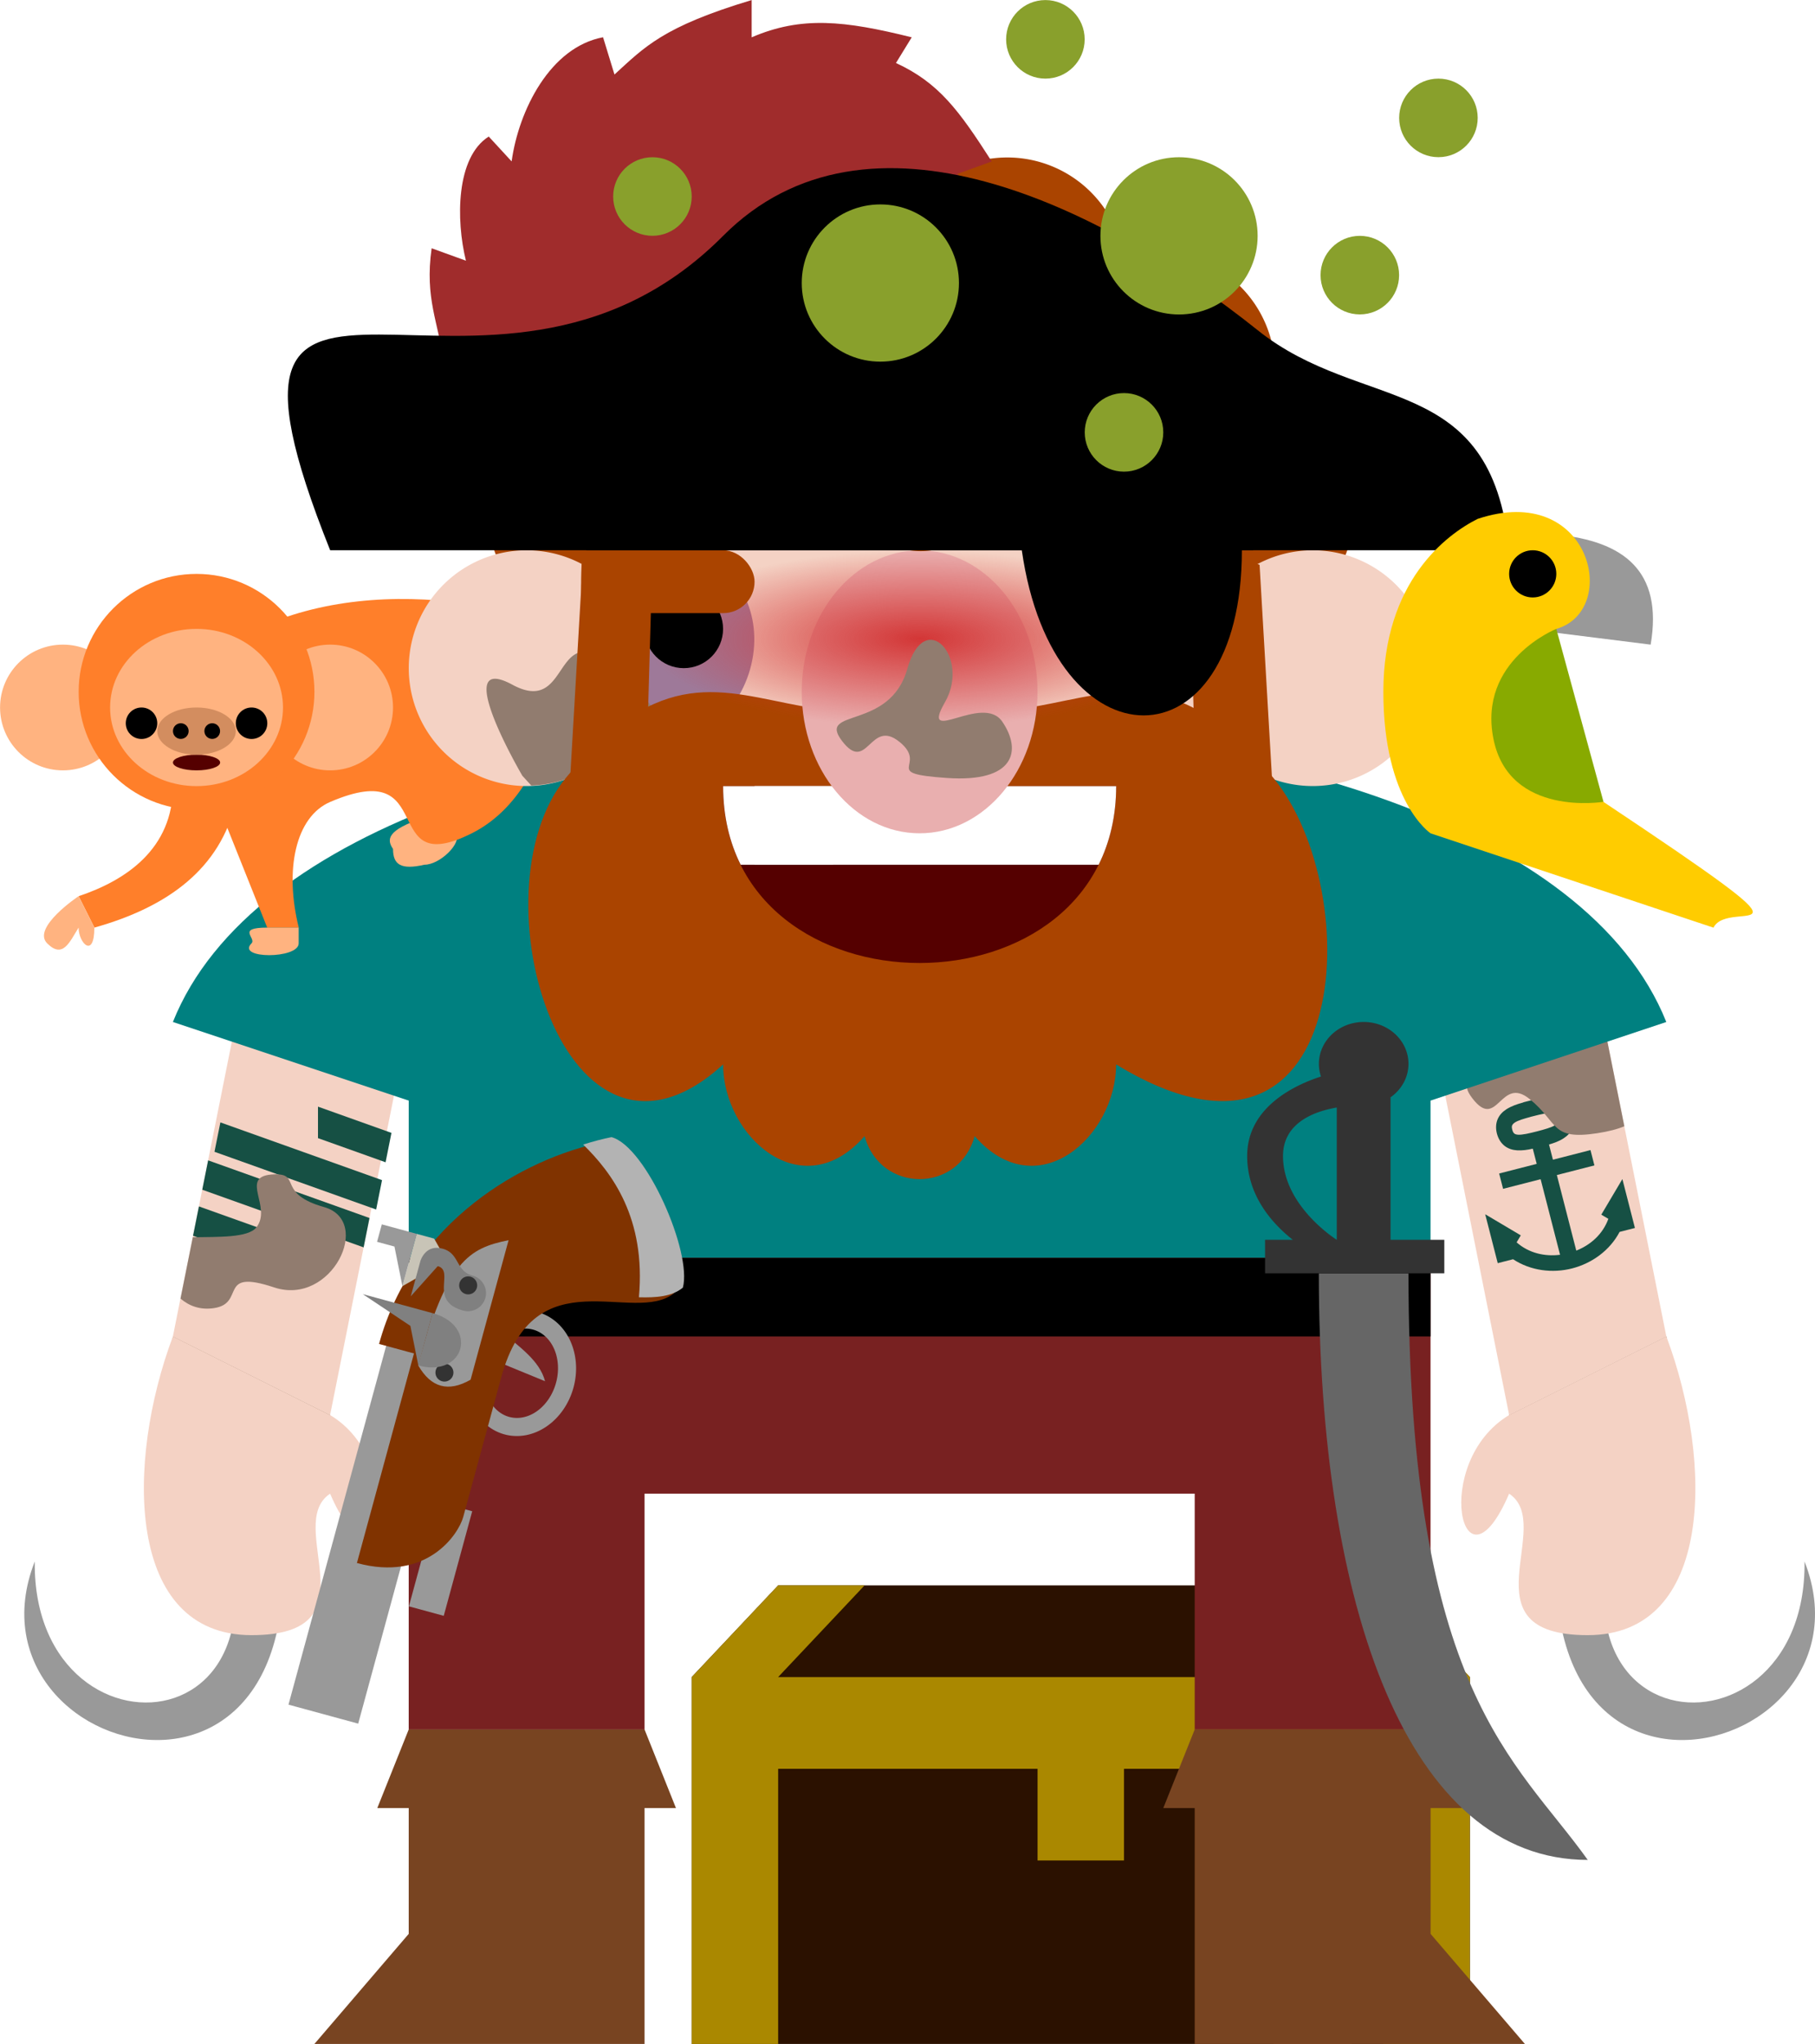<?xml version="1.0" encoding="UTF-8" standalone="no"?>
<!-- Created with Inkscape (http://www.inkscape.org/) -->

<svg
   width="30.548mm"
   height="34.396mm"
   viewBox="0 0 30.548 34.396"
   version="1.1"
   id="svg5"
   sodipodi:docname="pirate.svg"
   inkscape:version="1.1.1 (c3084ef, 2021-09-22)"
   xmlns:inkscape="http://www.inkscape.org/namespaces/inkscape"
   xmlns:sodipodi="http://sodipodi.sourceforge.net/DTD/sodipodi-0.dtd"
   xmlns:xlink="http://www.w3.org/1999/xlink"
   xmlns="http://www.w3.org/2000/svg"
   xmlns:svg="http://www.w3.org/2000/svg">
  <sodipodi:namedview
     id="namedview7"
     pagecolor="#ffffff"
     bordercolor="#111111"
     borderopacity="1"
     inkscape:pageshadow="0"
     inkscape:pageopacity="0"
     inkscape:pagecheckerboard="1"
     inkscape:document-units="mm"
     showgrid="true"
     guidetolerance="10000"
     objecttolerance="10000"
     inkscape:snap-bbox="true"
     inkscape:snap-smooth-nodes="true"
     inkscape:snap-midpoints="false"
     inkscape:snap-intersection-paths="true"
     inkscape:object-paths="true"
     inkscape:snap-bbox-midpoints="false"
     inkscape:snap-bbox-edge-midpoints="false"
     inkscape:bbox-nodes="false"
     inkscape:bbox-paths="false"
     inkscape:snap-object-midpoints="false"
     inkscape:snap-center="false"
     inkscape:snap-text-baseline="false"
     inkscape:snap-others="false"
     inkscape:zoom="2.9841736"
     inkscape:cx="62.161263"
     inkscape:cy="71.544095"
     inkscape:window-width="1440"
     inkscape:window-height="847"
     inkscape:window-x="0"
     inkscape:window-y="25"
     inkscape:window-maximized="0"
     inkscape:snap-global="true"
     inkscape:current-layer="svg5">
    <inkscape:grid
       type="xygrid"
       id="grid31"
       dotted="false"
       visible="true"
       originx="0.92"
       originy="0"
       units="px" />
  </sodipodi:namedview>
  <defs
     id="defs2">
    <linearGradient
       inkscape:collect="always"
       id="linearGradient1174">
      <stop
         style="stop-color:#d33636;stop-opacity:1;"
         offset="0"
         id="stop1170" />
      <stop
         style="stop-color:#d33636;stop-opacity:0;"
         offset="1"
         id="stop1172" />
    </linearGradient>
    <radialGradient
       inkscape:collect="always"
       xlink:href="#linearGradient1174"
       id="radialGradient1176"
       cx="48.286"
       cy="58.208"
       fx="48.286"
       fy="58.208"
       r="3.307"
       gradientTransform="matrix(1.4,0,0,0.45,-52.123,-15.445)"
       gradientUnits="userSpaceOnUse" />
  </defs>
  <g
     id="treasure"
     transform="translate(-35.454,-46.302)"
     inkscape:label="treasure"
     style="display:inline">
    <path
       style="fill:#2b1100;stroke:none"
       d="m 47.096,80.698 13.097,1e-6 V 74.524 L 58.738,72.981 H 48.551 l -1.455,1.543 z"
       id="path155512"
       sodipodi:nodetypes="ccccccc" />
    <path
       id="path155883"
       style="fill:#aa8800;stroke:none"
       d="m 48.551,72.981 -1.455,1.543 v 6.174 h 1.455 V 76.068 h 4.366 v 1.543 h 1.455 V 76.068 H 58.737 v 4.63 h 1.455 v -6.174 l -1.455,-1.543 h -1.455 l 1.455,1.543 H 48.551 l 1.455,-1.543 z"
       sodipodi:nodetypes="ccccccccccccccccccc" />
  </g>
  <g
     id="hair-curly-back"
     inkscape:label="hair-curly-back"
     style="display:inline">
    <path
       id="hair-curly-back-left"
       style="font-variation-settings:normal;vector-effect:none;fill:#aa4400;fill-opacity:1;stroke:none;stroke-width:3.78;stroke-linecap:butt;stroke-linejoin:miter;stroke-miterlimit:4;stroke-dasharray:none;stroke-dashoffset:0;stroke-opacity:1;-inkscape-stroke:none;stop-color:#000000"
       d="m 73.479,16 a 7.5,7.5 0 0 0 -7.5,7.5 7.5,7.5 0 0 0 5.236,7.148 7.5,7.5 0 0 0 -0.236,1.852 7.5,7.5 0 0 0 7.5,7.5 7.5,7.5 0 0 0 7.5,-7.5 7.5,7.5 0 0 0 -5.236,-7.15 7.5,7.5 0 0 0 0.236,-1.85 7.5,7.5 0 0 0 -7.5,-7.5 z"
       transform="scale(0.265)"
       inkscape:label="hair-curly-back-left" />
    <path
       id="hair-curly-back-right"
       style="font-variation-settings:normal;vector-effect:none;fill:#aa4400;fill-opacity:1;stroke:none;stroke-width:3.78;stroke-linecap:butt;stroke-linejoin:miter;stroke-miterlimit:4;stroke-dasharray:none;stroke-dashoffset:0;stroke-opacity:1;-inkscape-stroke:none;stop-color:#000000"
       d="m 43.479,16 a 7.5,7.5 0 0 0 -7.5,7.5 7.5,7.5 0 0 0 0.236,1.852 7.5,7.5 0 0 0 -5.236,7.148 7.5,7.5 0 0 0 7.5,7.5 7.5,7.5 0 0 0 7.5,-7.5 7.5,7.5 0 0 0 -0.234,-1.854 7.5,7.5 0 0 0 5.234,-7.146 7.5,7.5 0 0 0 -7.5,-7.5 z"
       transform="scale(0.265)"
       inkscape:label="hair-curly-back-right" />
  </g>
  <g
     id="left-hook"
     transform="matrix(-1,0,0,1,63.765,-46.302)"
     inkscape:label="left-hook"
     style="display:inline">
    <path
       style="fill:#999999;fill-opacity:1;stroke:none"
       d="m 37.196,70.363 c 2.072,7.434 -5.184,5.743 -3.803,2.216 -0.045,3.713 5.486,3.121 2.482,-2.137 z"
       id="path33355-9"
       sodipodi:nodetypes="cccc" />
    <path
       style="fill:#784421;stroke:none"
       d="m 35.719,68.792 2.646,1.323 c -0.529,2.646 -3.175,1.323 -2.646,-1.323 z"
       id="path32778-0"
       sodipodi:nodetypes="ccc" />
  </g>
  <g
     id="hook"
     inkscape:label="hook"
     style="display:inline"
     transform="translate(-32.808,-46.302)">
    <path
       style="fill:#999999;fill-opacity:1;stroke:none"
       d="m 37.196,70.363 c 2.072,7.434 -5.184,5.743 -3.803,2.216 -0.045,3.713 5.486,3.121 2.482,-2.137 z"
       id="path33355"
       sodipodi:nodetypes="cccc" />
    <path
       style="fill:#784421;stroke:none"
       d="m 35.719,68.792 2.646,1.323 c -0.529,2.646 -3.175,1.323 -2.646,-1.323 z"
       id="path32778"
       sodipodi:nodetypes="ccc" />
  </g>
  <path
     style="display:inline;fill:#f4d2c4;fill-opacity:1;stroke:none"
     d="m 25.4,23.813 c -1.323,0.794 -0.794,3.175 0,1.323 0.794,0.529 -0.794,2.381 1.323,2.381 2.117,0 2.117,-2.91 1.323,-5.027 z"
     id="left-hand"
     sodipodi:nodetypes="cczcc"
     inkscape:label="left-hand" />
  <path
     style="display:inline;fill:#f4d2c4;fill-opacity:1;stroke:none"
     d="m 5.556,23.813 c 1.323,0.794 0.794,3.175 0,1.323 -0.794,0.529 0.794,2.381 -1.323,2.381 -2.117,0 -2.117,-2.91 -1.323,-5.027 z"
     id="hand"
     sodipodi:nodetypes="cczcc"
     inkscape:label="hand" />
  <path
     style="display:inline;fill:#f4d2c4;fill-opacity:1;stroke:none"
     d="M 2.91,22.49 4.233,15.875 H 26.723 L 28.046,22.49 25.4,23.812 24.077,17.198 H 6.879 L 5.556,23.812 Z"
     id="arms"
     sodipodi:nodetypes="ccccccccc"
     inkscape:label="arms" />
  <g
     id="tattoos"
     inkscape:label="tattoos"
     style="display:inline"
     transform="translate(-32.808,-46.302)">
    <path
       id="path4139-38"
       style="fill:#165044;fill-opacity:1;stroke:none"
       d="m 144,245 v 2 l 4.293,1.533 0.373,-1.867 z"
       transform="scale(0.265)" />
    <path
       id="path4139-33"
       style="fill:#165044;fill-opacity:1;stroke:none"
       d="m 137.801,246 -0.375,1.867 10.268,3.666 0.373,-1.867 z"
       transform="scale(0.265)" />
    <path
       id="path50161"
       style="color:#000000;fill:#165044;stroke-width:1;-inkscape-stroke:none"
       d="m 58.448,64.854 c -0.098,0.026 -0.198,0.059 -0.286,0.115 -0.059,0.038 -0.114,0.091 -0.146,0.164 -0.032,0.073 -0.036,0.158 -0.014,0.244 0.022,0.085 0.067,0.16 0.13,0.209 0.063,0.049 0.137,0.069 0.207,0.074 0.091,0.006 0.18,-0.008 0.267,-0.028 l 0.066,0.256 -0.632,0.162 0.066,0.258 0.632,-0.162 0.327,1.272 c -0.26,0.033 -0.527,-0.029 -0.731,-0.209 l 0.07,-0.118 -0.599,-0.355 0.211,0.823 0.258,-0.066 c 0.296,0.195 0.665,0.239 0.995,0.154 0.33,-0.085 0.633,-0.3 0.798,-0.614 l 0.258,-0.066 -0.211,-0.823 -0.355,0.599 0.119,0.07 c -0.093,0.256 -0.296,0.438 -0.54,0.535 l -0.327,-1.272 0.632,-0.162 -0.066,-0.258 -0.632,0.162 -0.066,-0.256 c 0.086,-0.025 0.171,-0.055 0.247,-0.105 0.059,-0.038 0.114,-0.091 0.146,-0.164 0.032,-0.073 0.035,-0.16 0.013,-0.246 -0.022,-0.085 -0.066,-0.158 -0.129,-0.207 -0.063,-0.049 -0.137,-0.069 -0.207,-0.074 -0.14,-0.01 -0.275,0.029 -0.404,0.061 -0.032,0.008 -0.065,0.016 -0.098,0.025 z m 0.116,0.244 c 0.016,-0.004 0.032,-0.008 0.048,-0.012 0.128,-0.033 0.249,-0.061 0.319,-0.056 0.035,0.002 0.052,0.011 0.063,0.02 0.011,0.009 0.024,0.021 0.034,0.064 0.011,0.043 0.007,0.061 9.72e-4,0.074 -0.006,0.013 -0.017,0.029 -0.046,0.048 -0.058,0.038 -0.178,0.072 -0.306,0.105 -0.128,0.033 -0.249,0.061 -0.319,0.056 -0.035,-0.002 -0.052,-0.011 -0.063,-0.02 -0.011,-0.009 -0.024,-0.023 -0.035,-0.066 -0.011,-0.043 -0.006,-0.059 -4.58e-4,-0.072 0.006,-0.013 0.017,-0.029 0.046,-0.048 0.051,-0.033 0.149,-0.063 0.258,-0.092 z" />
    <path
       id="path4139-7"
       style="fill:#165044;fill-opacity:1;stroke:none"
       d="m 36.156,66.604 -0.099,0.494 1.778,0.635 v -0.529 z" />
    <path
       id="path4139-3"
       style="fill:#165044;fill-opacity:1;stroke:none"
       d="m 36.311,65.829 -0.099,0.494 2.716,0.97 0.099,-0.494 z" />
  </g>
  <g
     id="arm-dirt"
     inkscape:label="arm-dirt"
     transform="translate(-32.808,-46.302)"
     style="display:inline">
    <path
       id="arms-7"
       style="display:inline;fill:#917c6f;fill-opacity:1;stroke:none;"
       inkscape:label="arms"
       d="m 37.465,66.063 c -0.026,-2.35e-4 -0.056,8.21e-4 -0.089,0.004 -0.537,0.045 0.016,0.547 -0.253,0.89 -0.139,0.177 -0.64,0.158 -1.07,0.166 l -0.207,1.032 c 0.148,0.126 0.331,0.194 0.56,0.161 0.548,-0.08 0.049,-0.671 1.016,-0.349 0.967,0.322 1.667,-1.119 0.84,-1.352 -0.775,-0.218 -0.404,-0.547 -0.797,-0.551 z" />
    <path
       id="arms-8"
       style="display:inline;fill:#917c6f;fill-opacity:1;stroke:none;"
       inkscape:label="arms"
       d="m 59.125,63.012 c -0.173,0.003 -0.323,0.147 -0.439,0.557 -0.295,1.049 -1.527,0.652 -1.099,1.213 0.428,0.561 0.47,-0.389 0.966,0.015 0.496,0.404 0.348,0.696 1.14,0.575 0.188,-0.029 0.338,-0.068 0.454,-0.117 L 59.766,63.351 C 59.533,63.176 59.315,63.009 59.125,63.012 Z" />
  </g>
  <path
     id="pants"
     style="display:inline;fill:#782121;fill-opacity:1;stroke:none"
     d="m 6.879,21.167 v 3.969 3.969 h 3.969 v -3.969 h 9.26 v 3.969 h 1.311 2.658 v -3.969 -3.969 z"
     sodipodi:nodetypes="cccccccccccc"
     inkscape:label="pants" />
  <path
     id="peg-leg"
     style="display:inline;fill:#a05a2c"
     d="m 20.108,29.104 h 3.969 l -1.323,1.323 -1e-6,3.969 h -1.323 l 1e-6,-3.969 z"
     sodipodi:nodetypes="ccccccc"
     inkscape:label="peg-leg" />
  <path
     style="display:inline;fill:#784421;stroke:none"
     d="m 25.665,34.396 -1.587,-1.852 v -2.117 h 0.529 L 24.077,29.104 h -3.969 l -0.529,1.323 h 0.529 v 3.969 z"
     id="left-boot"
     sodipodi:nodetypes="cccccccccc"
     inkscape:label="left-boot" />
  <path
     style="display:inline;fill:#784421;stroke:none"
     d="m 5.292,34.396 1.587,-1.852 v -2.117 h -0.529 l 0.529,-1.323 h 3.969 l 0.529,1.323 h -0.529 v 3.969 z"
     id="boot"
     sodipodi:nodetypes="cccccccccc"
     inkscape:label="boot" />
  <path
     style="display:inline;fill:#008080;stroke:none"
     d="m 28.046,17.198 -3.969,1.323 1e-6,2.646 -17.198,-1e-6 -1e-6,-2.646 -3.969,-1.323 c 2.646,-6.615 22.49,-6.615 25.135,0 z"
     id="shirt"
     sodipodi:nodetypes="ccccccc"
     inkscape:label="shirt" />
  <rect
     style="display:inline;fill:#000000;fill-opacity:1;stroke:none"
     id="belt"
     width="17.198"
     height="1.323"
     x="6.879"
     y="21.167"
     inkscape:label="belt" />
  <g
     id="sabre"
     inkscape:label="sabre"
     style="display:inline"
     transform="translate(-32.808,-46.302)">
    <path
       style="fill:#666666;stroke:none"
       d="m 56.514,67.73 c 0,7.05 1.81,8.179 3.017,9.871 -3.017,0 -4.526,-4.23 -4.526,-9.871 z"
       id="path135698"
       sodipodi:nodetypes="cccc" />
    <path
       id="rect136147"
       style="fill:#333333;fill-opacity:1;stroke:none"
       d="m 55.76,63.5 a 0.754,0.705 0 0 0 -0.754,0.705 0.754,0.705 0 0 0 0.035,0.213 c -0.433,0.14 -1.242,0.512 -1.242,1.338 0,0.668 0.423,1.138 0.768,1.41 H 54.1 v 0.564 h 3.017 v -0.564 h -0.905 v -2.398 a 0.754,0.705 0 0 0 0.302,-0.563 0.754,0.705 0 0 0 -0.754,-0.705 z M 55.307,64.94 v 2.226 c 0,0 -0.905,-0.564 -0.905,-1.41 0,-0.57 0.548,-0.756 0.905,-0.816 z" />
  </g>
  <g
     id="pistol"
     transform="matrix(-1.109,-0.302,-0.302,1.109,104.024,-35.711)"
     inkscape:label="pistol"
     style="display:inline">
    <rect
       style="fill:#999999;fill-opacity:1;stroke:none"
       id="rect141690"
       width="0.529"
       height="1.587"
       x="66.675"
       y="73.29" />
    <rect
       style="fill:#999999;fill-opacity:1;stroke:none"
       id="rect140281"
       width="1.058"
       height="5.556"
       x="67.469"
       y="71.173" />
    <path
       id="path141794"
       style="fill:#999999;fill-opacity:1;stroke:none"
       d="m 251,265 a 3,3.5 0 0 0 -3,3.5 3,3.5 0 0 0 3,3.5 3,3.5 0 0 0 3,-3.5 3,3.5 0 0 0 -3,-3.5 z m 0,1 a 2,2.5 0 0 1 2,2.5 2,2.5 0 0 1 -2,2.5 2,2.5 0 0 1 -2,-2.5 2,2.5 0 0 1 2,-2.5 z"
       transform="scale(0.265)" />
    <path
       style="fill:#999999;fill-opacity:1;stroke:none"
       d="m 66.94,70.644 c -0.3,0.145 -0.637,0.257 -0.794,0.529 l 1.058,-0.132 z"
       id="path142135"
       sodipodi:nodetypes="cccc" />
    <path
       id="path140771"
       style="fill:#803300;stroke:none"
       d="m 250,255 c -2,0 -6,5 -6,7 1.667,2.331 8,0 8,7 v 8 c 0,1 1,4 5,4 v -12 h 2 c 0,-7 -5,-12 -9,-14 z"
       transform="scale(0.265)" />
    <path
       style="fill:#999999;fill-opacity:1;stroke:none"
       d="M 67.204,69.321 V 71.438 c 0.265,0.265 0.529,0.265 0.794,0 0,-1.587 -0.265,-1.852 -0.794,-2.117 z"
       id="path146906"
       sodipodi:nodetypes="cccc" />
    <circle
       style="fill:#333333;fill-opacity:1;stroke:none"
       id="path154078-9"
       cx="67.601"
       cy="71.438"
       r="0.132" />
    <path
       style="fill:#808080;stroke:none"
       d="m 67.998,70.644 v 0.794 c -0.706,10e-7 -0.706,-0.794 0,-0.794 z"
       id="path151581"
       sodipodi:nodetypes="ccc" />
    <path
       style="fill:#808080;stroke:none"
       d="m 67.998,70.644 h 1.058 l -0.794,0.265 -0.265,0.529 z"
       id="path151850" />
    <path
       style="fill:#c8c4b7;stroke:none"
       d="m 67.998,69.85 0.529,0.529 1e-6,-0.794 -0.265,-1e-6 z"
       id="path153525"
       sodipodi:nodetypes="ccccc" />
    <path
       id="path152812"
       style="fill:#808080;fill-opacity:1;stroke:none"
       d="m 256.953,263 c -0.946,0.03 -0.968,0.984 -1.928,1 -0.008,1.4e-4 -0.017,0 -0.025,0 a 1,1 0 0 0 -1,1 1,1 0 0 0 1,1 c 0.025,0 0.05,-10e-4 0.074,-0.002 C 256.975,265.949 256.013,264 257,264 l 1,2 v -2 c 0,0 0,-1 -1,-1 -0.016,0 -0.032,-4.8e-4 -0.047,0 z"
       transform="scale(0.265)" />
    <path
       style="fill:#999999;stroke:none"
       d="m 68.527,69.585 -1e-6,0.794 L 68.792,69.85 Z"
       id="path153676"
       sodipodi:nodetypes="cccc" />
    <rect
       style="fill:#999999;fill-opacity:1;stroke:none"
       id="rect153974"
       width="0.529"
       height="0.265"
       x="68.527"
       y="69.585" />
    <circle
       style="fill:#333333;fill-opacity:1;stroke:none"
       id="path154078"
       cx="67.601"
       cy="70.115"
       r="0.132" />
    <path
       id="path140771-0"
       style="fill:#b3b3b3;stroke:none"
       d="m 66.146,67.469 c -0.529,0 -1.587,1.323 -1.587,1.852 0.121,0.169 0.337,0.245 0.584,0.305 0.202,-1.144 0.86,-1.657 1.375,-1.943 -0.126,-0.081 -0.25,-0.153 -0.372,-0.214 z" />
  </g>
  <g
     id="monkey"
     inkscape:label="monkey"
     style="display:inline"
     transform="translate(-32.808,-46.302)">
    <path
       style="fill:#ffb380;fill-opacity:1;stroke:none"
       d="m 40.481,60.325 c 0.112,0.156 -0.265,0.529 -0.529,0.529 -0.395,0.09 -0.529,10e-7 -0.529,-0.265 -0.104,-0.155 -0.12,-0.316 0.529,-0.529 z"
       id="path133111"
       sodipodi:nodetypes="ccccc" />
    <path
       style="fill:#ff7f2a;fill-opacity:1;stroke:none"
       d="m 35.719,57.944 c 1.587,-1.852 4.498,-1.852 6.615,-1.058 0,0 0,2.646 -1.587,3.44 -1.587,0.794 -0.529,-1.323 -2.381,-0.529 -0.586,0.251 -0.772,1.144 -0.529,2.117 H 37.306 Z"
       id="path115782"
       sodipodi:nodetypes="cczsccc" />
    <circle
       style="fill:#ffb380;fill-opacity:1;stroke:none"
       id="path111970"
       cx="33.867"
       cy="58.208"
       r="1.058" />
    <circle
       style="fill:#ffb380;fill-opacity:1;stroke:none"
       id="path111970-0"
       cx="38.365"
       cy="58.208"
       r="1.058" />
    <ellipse
       style="fill:#ff7f2a;fill-opacity:1;stroke:none"
       id="path111453"
       cx="36.116"
       cy="57.944"
       rx="1.984"
       ry="1.984" />
    <ellipse
       style="fill:#ffb380;fill-opacity:1;stroke:none"
       id="path111666"
       cx="36.116"
       cy="58.208"
       rx="1.455"
       ry="1.323" />
    <circle
       style="fill:#000000;fill-opacity:1;stroke:none"
       id="path115023"
       cx="35.19"
       cy="58.473"
       r="0.265" />
    <circle
       style="fill:#000000;fill-opacity:1;stroke:none"
       id="path115023-7"
       cx="37.042"
       cy="58.473"
       r="0.265" />
    <ellipse
       style="fill:#550000;fill-opacity:1;stroke:none"
       id="path115239"
       cx="36.116"
       cy="59.134"
       rx="0.397"
       ry="0.132" />
    <ellipse
       style="fill:#d38d5f;fill-opacity:1;stroke:none"
       id="path115613"
       cx="36.116"
       cy="58.605"
       rx="0.661"
       ry="0.397" />
    <circle
       style="fill:#000000;fill-opacity:1;stroke:none"
       id="path115343"
       cx="35.851"
       cy="58.605"
       r="0.132" />
    <circle
       style="fill:#000000;fill-opacity:1;stroke:none"
       id="path115345"
       cx="36.38"
       cy="58.605"
       r="0.132" />
    <path
       style="fill:#ff7f2a;fill-opacity:1;stroke:none"
       d="m 35.719,59.531 c 0,1.058 -0.794,1.587 -1.587,1.852 l 0.265,0.529 c 1.245,-0.35 2.117,-0.994 2.381,-2.117 z"
       id="path120703"
       sodipodi:nodetypes="ccccc" />
    <path
       style="fill:#ffb380;fill-opacity:1;stroke:none"
       d="M 34.396,61.912 34.131,61.383 c 0,0 -0.794,0.529 -0.529,0.794 0.265,0.265 0.377,-0.023 0.529,-0.265 0,0.265 0.265,0.529 0.265,-1e-6 z"
       id="path124146"
       sodipodi:nodetypes="cczcc" />
    <path
       style="fill:#ffb380;fill-opacity:1;stroke:none"
       d="m 37.306,61.912 c -0.529,1e-6 -0.177,0.176 -0.265,0.265 -0.265,0.265 0.794,0.265 0.794,0 l -10e-7,-0.265 z"
       id="path128676"
       sodipodi:nodetypes="ccccc" />
  </g>
  <path
     id="head"
     style="display:inline;fill:#f4d2c4;fill-opacity:1;stroke:none;font-variation-settings:normal;opacity:1;vector-effect:none;stroke-width:1;stroke-linecap:butt;stroke-linejoin:miter;stroke-miterlimit:4;stroke-dasharray:none;stroke-dashoffset:0;stroke-opacity:1;-inkscape-stroke:none;stop-color:#000000;stop-opacity:1"
     d="M 15.478,5.292 A 5.953,5.953 0 0 0 9.79,9.49 1.984,1.984 0 0 0 8.864,9.26 a 1.984,1.984 0 0 0 -1.984,1.984 1.984,1.984 0 0 0 1.984,1.984 1.984,1.984 0 0 0 0.926,-0.23 5.953,5.953 0 0 0 5.689,4.199 5.953,5.953 0 0 0 5.689,-4.199 1.984,1.984 0 0 0 0.926,0.23 1.984,1.984 0 0 0 1.984,-1.984 1.984,1.984 0 0 0 -1.984,-1.984 1.984,1.984 0 0 0 -0.926,0.231 5.953,5.953 0 0 0 -5.689,-4.2 z"
     inkscape:label="head" />
  <ellipse
     style="fill:#9e7999;fill-opacity:1;stroke-width:0.075"
     id="bruise"
     cx="14.191"
     cy="6.834"
     rx="1.323"
     ry="1.588"
     transform="rotate(18.213)"
     inkscape:label="bruise" />
  <g
     id="face-dirt"
     inkscape:label="face-dirt"
     transform="translate(-32.808,-46.302)"
     style="display:inline">
    <path
       id="head-3"
       style="display:inline;fill:#917c6f;fill-opacity:1;stroke:none;"
       inkscape:label="dirt"
       d="m 52.634,60.099 c -0.313,0.005 -0.599,0.088 -0.75,0.253 -0.461,0.503 0.504,1.529 -0.508,1.409 -1.012,-0.121 -1.29,0.891 -0.434,0.953 0.079,0.006 0.148,0.02 0.209,0.04 a 5.953,5.953 0 0 0 2.397,-2.445 c -0.262,-0.143 -0.602,-0.215 -0.915,-0.209 z" />
    <path
       id="path9189"
       style="display:inline;fill:#917c6f;stroke:none;"
       d="m 42.638,57.271 c -0.461,0.005 -0.418,0.979 -1.205,0.554 -1.071,-0.579 0.167,1.532 0.167,1.532 l 0.15,0.164 a 1.984,1.984 0 0 0 0.846,-0.221 5.953,5.953 0 0 0 0.51,1.147 c 0.563,-0.108 1.459,-0.329 1.391,-0.625 -0.099,-0.43 -0.834,-0.143 -1.232,-0.766 -0.399,-0.623 1.494,0.072 0.133,-1.299 -0.362,-0.364 -0.594,-0.489 -0.761,-0.487 z" />
  </g>
  <path
     style="display:inline;fill:#aa4400;fill-opacity:1;stroke:none"
     d="m 13.494,11.883 c -1.323,-0.241 -2.381,-0.724 -3.969,1.206 -1.587,1.93 0,7.237 2.646,4.824 10e-7,1.206 1.323,2.412 2.381,1.206 0.265,0.965 1.587,0.965 1.852,0 1.058,1.206 2.381,0 2.381,-1.206 3.969,2.412 4.233,-2.895 2.646,-4.824 -1.587,-1.93 -2.646,-1.447 -3.969,-1.206 z"
     id="beard"
     sodipodi:nodetypes="czcccczcc"
     inkscape:label="beard" />
  <g
     id="full-mouth"
     inkscape:label="full-mouth"
     style="display:inline">
    <path
       style="fill:#550000;stroke:none"
       d="m 18.785,13.229 h -6.615 c 10e-7,3.969 6.615,3.969 6.615,0 z"
       id="mouth"
       sodipodi:nodetypes="ccc"
       inkscape:label="mouth" />
    <rect
       style="display:inline;fill:#ffffff;fill-opacity:1;stroke:none"
       id="single-tooth"
       width="1.323"
       height="1.323"
       x="12.7"
       y="13.229"
       inkscape:label="single-tooth" />
    <path
       id="teeth"
       style="display:inline;fill:#ffffff;stroke:none"
       d="m 12.171,13.229 c 0,0.505 0.107,0.946 0.295,1.323 h 6.025 c 0.187,-0.377 0.295,-0.818 0.295,-1.323 z"
       inkscape:label="teeth" />
  </g>
  <g
     id="nostrils"
     inkscape:label="nostrils"
     style="display:inline"
     transform="translate(-32.808,-46.302)">
    <ellipse
       style="fill:#000000;fill-opacity:1;stroke:none"
       id="path156974"
       cx="47.36"
       cy="57.811"
       rx="0.265"
       ry="0.397" />
    <ellipse
       style="fill:#000000;fill-opacity:1;stroke:none"
       id="path156976"
       cx="49.213"
       cy="57.811"
       rx="0.265"
       ry="0.397" />
  </g>
  <ellipse
     style="display:inline;fill:#e9afaf;stroke-width:0.949"
     id="nose"
     cx="15.478"
     cy="11.642"
     rx="1.984"
     ry="2.381"
     inkscape:label="nose" />
  <ellipse
     style="display:inline;fill:url(#radialGradient1176);fill-opacity:1;stroke-width:0.082"
     id="drunk-blush"
     cx="15.478"
     cy="10.749"
     rx="4.63"
     ry="1.488"
     inkscape:label="drunk-blush" />
  <path
     style="display:inline;fill:#917c6f;stroke:none;"
     d="m 15.138,12.484 c -0.496,-0.404 -0.538,0.546 -0.966,-0.015 -0.428,-0.561 0.804,-0.165 1.099,-1.214 0.295,-1.049 1.066,-0.192 0.633,0.563 -0.434,0.755 0.634,-0.161 0.966,0.327 0.332,0.488 0.209,1.026 -0.932,0.947 -1.142,-0.078 -0.303,-0.204 -0.799,-0.608 z"
     id="nose-dirt"
     sodipodi:nodetypes="zzzzzzz"
     inkscape:label="nose-dirt" />
  <ellipse
     style="display:inline;fill:#000000;fill-opacity:1"
     id="left-eye"
     cx="19.447"
     cy="10.583"
     rx="0.661"
     ry="0.661"
     inkscape:label="left-eye" />
  <ellipse
     style="display:inline;fill:#000000;fill-opacity:1"
     id="eye"
     cx="11.509"
     cy="10.583"
     rx="0.661"
     ry="0.661"
     inkscape:label="eye" />
  <path
     id="hair-base"
     style="display:inline;fill:#aa4400;fill-opacity:1;stroke:none;stroke-width:0.265px;stroke-linecap:butt;stroke-linejoin:miter;stroke-opacity:1"
     d="m 15.478,5.292 c -2.612,1.55e-5 -4.919,1.702 -5.689,4.198 -0.138,2.946 1.45,-1.288 2.508,-2.082 1.058,-0.794 1.852,0 3.175,0 1.323,0 2.117,-0.794 3.175,0 1.058,0.794 2.646,5.027 2.519,2.083 -0.769,-2.496 -3.076,-4.2 -5.689,-4.2 z"
     inkscape:label="hair-base"
     sodipodi:nodetypes="ccssscc" />
  <g
     id="hair-long"
     inkscape:label="hair-long"
     style="display:inline">
    <path
       id="hair-long-left"
       style="display:inline;fill:#aa4400;fill-opacity:1;stroke:none;stroke-width:1px;stroke-linecap:butt;stroke-linejoin:miter;stroke-opacity:1"
       d="M 75.479,34 76.521,69.006 78.912,65.658 79.479,60 80.238,63.801 81.521,62.006 80,35.873 Z"
       transform="scale(0.265)"
       inkscape:label="hair-long-left" />
    <path
       id="hair-long-right"
       style="display:inline;fill:#aa4400;fill-opacity:1;stroke:none;stroke-width:1px;stroke-linecap:butt;stroke-linejoin:miter;stroke-opacity:1"
       d="M 41.479,34 37,35.867 35.479,62 l 1.25,1.75 0.75,-3.75 0.559,5.582 L 40.479,69 Z"
       transform="scale(0.265)"
       inkscape:label="hair-long-right" />
  </g>
  <g
     id="hair-crown-line"
     inkscape:label="hair-crown-line"
     style="display:inline">
    <path
       style="fill:#aa4400;fill-opacity:1;stroke:none;stroke-width:0.265px;stroke-linecap:butt;stroke-linejoin:miter;stroke-opacity:1"
       d="M 21.167,9.491 21.04,7.674 c -0.265,-1.058 -2.381,-1.323 -1.058,1.323 0.529,1.323 1.058,1.323 1.185,0.494 z"
       id="hair-crown-line-left"
       sodipodi:nodetypes="cccc"
       inkscape:label="hair-crown-line-left" />
    <path
       style="fill:#aa4400;fill-opacity:1;stroke:none;stroke-width:0.265px;stroke-linecap:butt;stroke-linejoin:miter;stroke-opacity:1"
       d="M 9.79,9.49 9.916,7.673 C 10.181,6.615 12.297,6.35 10.974,8.996 10.445,10.319 9.916,10.319 9.79,9.49 Z"
       id="hair-crown-line-right"
       sodipodi:nodetypes="cccc"
       inkscape:label="hair-crown-line-right" />
  </g>
  <path
     id="hair-curly-bangs"
     style="font-variation-settings:normal;display:inline;opacity:1;vector-effect:none;fill:#aa4400;fill-opacity:1;stroke:none;stroke-width:3.78;stroke-linecap:butt;stroke-linejoin:miter;stroke-miterlimit:4;stroke-dasharray:none;stroke-dashoffset:0;stroke-opacity:1;-inkscape-stroke:none;stop-color:#000000;stop-opacity:1"
     d="m 50.479,23 a 5,5 0 0 0 -5,5 5,5 0 0 0 5,5 5,5 0 0 0 3.314,-1.262 A 5,5 0 0 0 58.479,35 5,5 0 0 0 63.164,31.738 5,5 0 0 0 66.479,33 a 5,5 0 0 0 5,-5 5,5 0 0 0 -5,-5 5,5 0 0 0 -4.684,3.258 A 5,5 0 0 0 58.479,25 5,5 0 0 0 55.164,26.26 5,5 0 0 0 50.479,23 Z"
     transform="scale(0.265)"
     inkscape:label="hair-curly-bangs" />
  <path
     id="hair-straight-bangs"
     style="display:inline;fill:#aa4400;fill-opacity:1;stroke:none;stroke-width:0.931px;stroke-linecap:butt;stroke-linejoin:miter;stroke-opacity:1"
     d="m 48.479,25 -5,4.336 v 4.336 H 57.588 L 58.479,31 l 0.891,2.672 h 4.109 V 30 l 1.469,3.672 h 8.531 v -4.336 l -5,-4.336 z"
     transform="scale(0.265)"
     inkscape:label="hair-straight-bangs" />
  <path
     style="display:inline;fill:#aa4400;fill-opacity:1;stroke:none;stroke-width:0.265px;stroke-linecap:butt;stroke-linejoin:miter;stroke-opacity:1"
     d="m 10.181,9.26 c 2.646,1e-7 4.498,-0.794 5.292,-1.852 0.794,1.058 2.646,1.852 5.292,1.852 L 18.118,6.615 h -5.292 z"
     id="hair-middle-parted"
     sodipodi:nodetypes="cccccc"
     inkscape:label="hair-middle-parted" />
  <ellipse
     style="font-variation-settings:normal;display:inline;opacity:1;vector-effect:none;fill:#aa4400;fill-opacity:1;stroke:none;stroke-width:1.342;stroke-linecap:butt;stroke-linejoin:miter;stroke-miterlimit:4;stroke-dasharray:none;stroke-dashoffset:0;stroke-opacity:1;-inkscape-stroke:none;stop-color:#000000;stop-opacity:1"
     id="hair-top-bit"
     cx="15.472"
     cy="6.085"
     rx="2.381"
     ry="1.323"
     inkscape:label="hair-top-bit" />
  <path
     id="bandanna"
     style="display:inline;fill:#008080;fill-opacity:1"
     d="M 15.478,5.292 A 5.953,5.953 0 0 0 9.87,9.26 H 21.091 A 5.953,5.953 0 0 0 15.478,5.292 Z"
     inkscape:label="bandanna" />
  <g
     id="eyebrows"
     inkscape:label="eyebrows"
     style="display:inline">
    <rect
       style="fill:#aa4400;fill-opacity:1;stroke:none"
       id="left-eyebrow"
       width="2.381"
       height="1.058"
       x="18.256"
       y="9.26"
       ry="0.529"
       inkscape:label="left-eyebrow" />
    <rect
       style="display:inline;fill:#aa4400;fill-opacity:1;stroke:none"
       id="eyebrow"
       width="2.381"
       height="1.058"
       x="10.319"
       y="9.26"
       ry="0.529"
       inkscape:label="eyebrow" />
  </g>
  <path
     id="eyepatch"
     style="display:inline;fill:#000000;stroke:none"
     d="m 9.87,8.996 v 0.265 h 7.328 c 0.529,3.704 3.704,3.704 3.704,0 h 0.189 V 8.996 Z"
     inkscape:label="eyepatch" />
  <path
     id="hair-poof"
     style="font-variation-settings:normal;display:inline;opacity:1;vector-effect:none;fill:#aa4400;fill-opacity:1;stroke:none;stroke-width:3.78;stroke-linecap:butt;stroke-linejoin:miter;stroke-miterlimit:4;stroke-dasharray:none;stroke-dashoffset:0;stroke-opacity:1;-inkscape-stroke:none;stop-color:#000000;stop-opacity:1"
     d="M 52.883,10 A 7.596,7.5 0 0 0 45.303,17.035 7.5,7.5 0 0 0 38.479,24.5 a 7.5,7.5 0 0 0 7.5,7.5 7.5,7.5 0 0 0 7.354,-6.047 A 7.5,7.5 0 0 0 58.479,28 7.5,7.5 0 0 0 63.625,25.953 7.5,7.5 0 0 0 70.979,32 a 7.5,7.5 0 0 0 7.5,-7.5 A 7.5,7.5 0 0 0 71.461,17.016 7.5,7.5 0 0 0 63.979,10 7.5,7.5 0 0 0 58.465,12.416 7.596,7.5 0 0 0 52.883,10 Z"
     transform="scale(0.265)"
     inkscape:label="hair-poof" />
  <g
     id="hat"
     inkscape:label="hat"
     style="display:inline"
     transform="translate(-32.808,-46.302)">
    <path
       style="fill:#a02c2c;stroke:none"
       d="m 40.65,54.24 -0.962,-2.089 0.577,0.209 c -0.071,-0.621 -0.313,-1.03 -0.192,-1.88 l 0.577,0.209 C 40.481,50.006 40.481,48.948 41.034,48.6 l 0.385,0.418 c 0.12,-0.863 0.649,-1.922 1.539,-2.089 l 0.192,0.627 c 0.505,-0.46 0.81,-0.803 2.309,-1.253 v 0.627 c 0.842,-0.362 1.563,-0.281 2.694,0 l -0.265,0.432 c 0.722,0.334 1.058,0.794 1.612,1.657 l -0.577,0.209 1.347,1.88 -0.577,0.209 0.577,1.253 z"
       id="path107416"
       sodipodi:nodetypes="ccccccccccccccccccc" />
    <path
       style="display:inline;fill:#000000;stroke:none"
       d="m 38.365,55.562 h 19.844 C 57.91,52.53 55.736,53.267 53.975,51.858 51.329,49.742 47.397,47.84 44.979,50.271 41.012,54.26 35.719,48.948 38.365,55.562 Z"
       id="path106501"
       sodipodi:nodetypes="ccssc" />
  </g>
  <g
     id="parrot"
     inkscape:label="parrot"
     style="display:inline"
     transform="translate(-32.808,-46.302)">
    <path
       style="fill:#999999;stroke:none"
       d="m 60.59,57.15 c 0.212,-1.246 -0.461,-1.742 -1.588,-1.852 l -0.529,1.587 z"
       id="path110020"
       sodipodi:nodetypes="cccc" />
    <path
       style="fill:#ffcc00;stroke:none"
       d="m 56.885,60.325 c 0,0 -0.794,-0.529 -0.794,-2.381 0,-1.852 1.058,-2.646 1.587,-2.91 1.904,-0.635 2.41,1.539 1.323,1.852 0.029,1.009 -0.053,1.851 0.794,2.91 3.969,2.646 2.117,1.587 1.852,2.117 z"
       id="path109089"
       sodipodi:nodetypes="czccccc" />
    <circle
       style="fill:#000000;fill-opacity:1;stroke:none"
       id="path110448"
       cx="58.605"
       cy="55.959"
       r="0.397" />
    <path
       style="fill:#88aa00;stroke:none"
       d="m 59.002,56.885 c 0,0 -1.323,0.529 -1.058,1.852 0.265,1.323 1.852,1.058 1.852,1.058 z"
       id="path110581"
       sodipodi:nodetypes="czcc" />
  </g>
  <g
     id="sick-bubbles"
     inkscape:label="sick-bubbles"
     transform="translate(-33.337,-46.302)"
     style="display:inline">
    <circle
       style="fill:#89a02c;fill-opacity:1;stroke-width:0.065"
       id="path5003"
       cx="56.224"
       cy="50.932"
       r="0.661" />
    <circle
       style="display:inline;fill:#89a02c;fill-opacity:1;stroke-width:0.065"
       id="path5003-5"
       cx="57.547"
       cy="48.286"
       r="0.661" />
    <circle
       style="display:inline;fill:#89a02c;fill-opacity:1;stroke-width:0.065"
       id="path5003-5-3"
       cx="44.318"
       cy="49.609"
       r="0.661" />
    <circle
       style="fill:#89a02c;fill-opacity:1;stroke-width:0.065"
       id="path5009"
       cx="52.255"
       cy="53.578"
       r="0.661" />
    <circle
       style="fill:#89a02c;fill-opacity:1;stroke-width:0.065"
       id="path5013"
       cx="50.932"
       cy="46.964"
       r="0.661" />
    <circle
       style="fill:#89a02c;fill-opacity:1;stroke-width:0.065"
       id="path5015"
       cx="53.181"
       cy="50.271"
       r="1.323" />
    <circle
       style="display:inline;fill:#89a02c;fill-opacity:1;stroke-width:0.065"
       id="path5015-3"
       cx="48.154"
       cy="51.065"
       r="1.323" />
  </g>
</svg>

